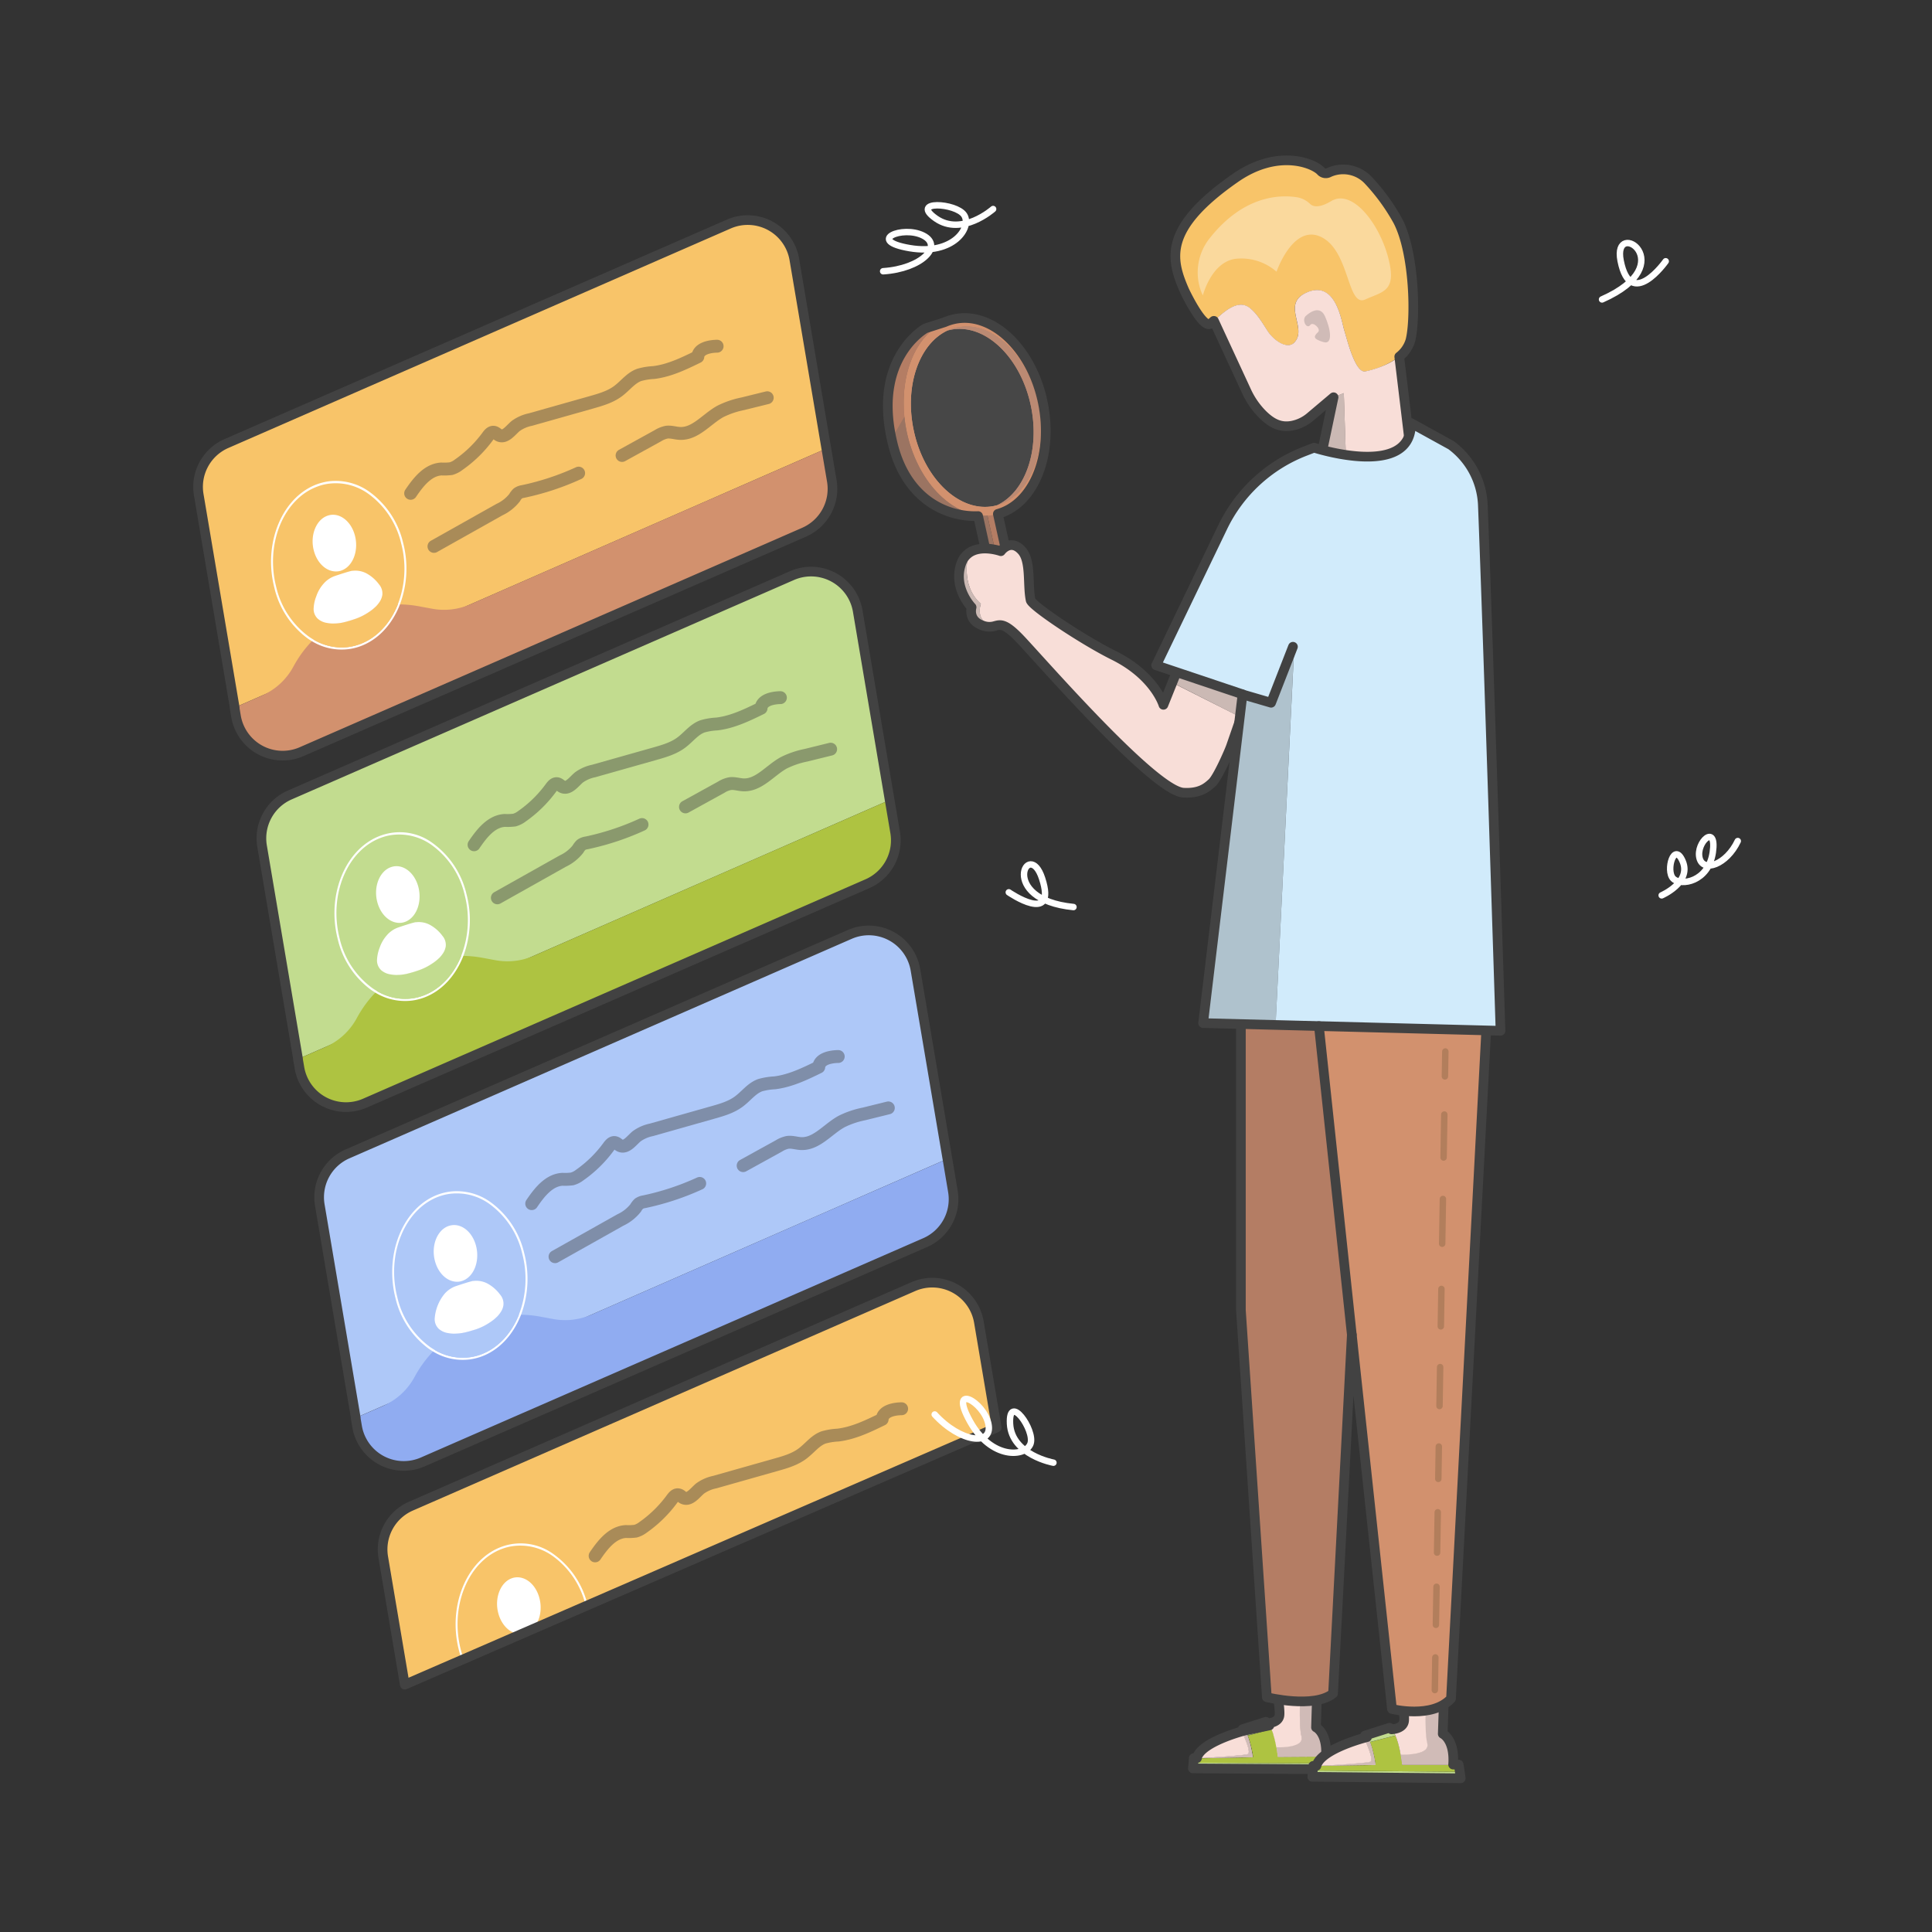 <svg id="Layer_1" data-name="Layer 1" xmlns="http://www.w3.org/2000/svg" viewBox="0 0 600 600"><rect x="0" y="0" width="600" height="600" fill="#333333" stroke="none"/><defs><style>.cls-1{fill:#c2dc8f;}.cls-2{fill:#aec341;}.cls-3{fill:#f8ded8;}.cls-4{fill:#d0bbb7;}.cls-14,.cls-18,.cls-5,.cls-8{fill:none;stroke-linecap:round;}.cls-14,.cls-5{stroke:#424242;}.cls-14,.cls-18,.cls-5{stroke-linejoin:round;}.cls-5{stroke-width:3px;}.cls-6{fill:#b47d64;}.cls-7{fill:#d2916e;}.cls-8{stroke:#b27e5c;stroke-miterlimit:10;}.cls-18,.cls-8{stroke-width:2px;}.cls-9{fill:#5e5e5e;opacity:0.29;}.cls-10{fill:#f8c469;}.cls-11,.cls-12,.cls-15{fill:#fff;}.cls-11{opacity:0.35;}.cls-12{opacity:0.1;}.cls-13{fill:#d1ebfb;}.cls-14{stroke-width:4px;opacity:0.43;}.cls-16{fill:#aec8f8;}.cls-17{fill:#90acf1;}.cls-18{stroke:#fff;}</style></defs><title>tim danh ba</title><g id="find_something" data-name="find something"><polygon class="cls-1" points="414.03 549.54 370.51 549.25 370.67 547.41 413.76 547.63 414.03 549.54"/><path class="cls-2" d="M413.76,547.62l-43.09-.2.11-1.36,1,0,1.4,0,15.93-.31a.31.31,0,0,1,0-.07s0-.12,0-.22a.27.27,0,0,1,0-.13c0-.25-.09-.59-.17-1,0-.12-.05-.26-.08-.39a26.31,26.31,0,0,0-1.36-4.93l7.43-2a5.61,5.61,0,0,1,.27.64,6.35,6.35,0,0,1,.28.74c0,.1.07.2.1.31a1.42,1.42,0,0,1,0,.16c.13.41.27.88.39,1.38s.26,1.1.38,1.73l.12.64h0c.16.89.3,1.89.44,3l15-.09,1.62,0Z"/><path class="cls-1" d="M385.94,537.09a1.33,1.33,0,0,1,.61.45h0a5.16,5.16,0,0,1,.83,1.42l7.44-2a6.47,6.47,0,0,0-1.1-1.75,1.77,1.77,0,0,0-.59-.46Z"/><path class="cls-3" d="M373.13,546l15.93-.3s-.89-6.35-2.5-8.17h0l-.86.23h0c.12.25,3.08,6.52,1.81,7S373.13,546,373.13,546Z"/><path class="cls-4" d="M373.13,546l15.93-.3s-.89-6.35-2.5-8.17h0l-.86.23h0c.12.25,3.08,6.52,1.81,7S373.13,546,373.13,546Z"/><path class="cls-3" d="M371.73,546l1.4,0s13.05-.75,14.37-1.23-1.69-6.75-1.81-7h0C382.63,538.65,372.77,541.77,371.73,546Z"/><path class="cls-3" d="M396.41,542.62c.16.89.31,1.89.44,3l15-.1c.48-7.37-3.09-9-3.09-9l.37-12.4-5.21-.21s-.7,11.66.28,15.39S396.41,542.62,396.41,542.62Z"/><path class="cls-4" d="M396.41,542.62c.16.89.31,1.89.44,3l15-.1c.48-7.37-3.09-9-3.09-9l.37-12.4-5.21-.21s-.7,11.66.28,15.39S396.41,542.62,396.41,542.62Z"/><path class="cls-3" d="M393.73,535.26a5.73,5.73,0,0,1,.51.66l.1.17a8.41,8.41,0,0,1,.49.92c.09.2.18.4.27.64s.18.47.27.74c0,.1.07.2.1.31l0,.16c.13.41.27.87.39,1.38s.26,1.1.38,1.73c0,.2.08.42.12.64h0s8.75.42,7.77-3.31-.28-15.39-.28-15.39l-7.62-.31s1.37,6.77,1.11,9.16S393.73,535.26,393.73,535.26Z"/><path class="cls-3" d="M396.41,542.61h0s8.75.42,7.77-3.31-.28-15.39-.28-15.39Z"/><path class="cls-5" d="M371.74,546l-1,0-.11,1.36-.16,1.83,43.52.29-.27-1.92-.31-2.11-1.62,0m0,0c.48-7.37-3.09-9-3.09-9l.37-12.4-5.21-.21-7.62-.31s1.37,6.77,1.11,9.16-3.66,2.49-3.66,2.49a1.77,1.77,0,0,0-.59-.46l-7.2,2.29a1.33,1.33,0,0,1,.61.45l-.86.23h0c-3,.87-12.9,4-13.94,8.25m22.52-10.09-7.69,1.6"/><polygon class="cls-1" points="453.62 552.26 407.51 551.8 407.68 549.85 453.33 550.24 453.62 552.26"/><path class="cls-2" d="M453.33,550.23l-45.65-.38.12-1.44,1,0,1.48,0,16.88-.27a.23.23,0,0,0,0-.07c0-.06,0-.13,0-.23a.32.32,0,0,1,0-.14c0-.27-.09-.63-.18-1.06,0-.13,0-.27-.07-.41a28.49,28.49,0,0,0-1.43-5.23l7.88-2a7.13,7.13,0,0,1,.28.67,7.25,7.25,0,0,1,.29.79c0,.11.08.22.11.33a1.09,1.09,0,0,1,.05.17c.14.44.29.93.41,1.46s.27,1.17.39,1.84c.05.22.09.44.13.68h0q.25,1.41.45,3.18l15.87,0H453Z"/><path class="cls-1" d="M423.9,539a1.63,1.63,0,0,1,.65.47h0a5.48,5.48,0,0,1,.87,1.52l7.89-2a6.8,6.8,0,0,0-1.17-1.86,1.68,1.68,0,0,0-.62-.49Z"/><path class="cls-3" d="M410.3,548.37l16.88-.26s-.93-6.73-2.62-8.67h0l-.92.25h0c.12.27,3.25,6.92,1.89,7.42S410.3,548.37,410.3,548.37Z"/><path class="cls-4" d="M410.3,548.37l16.88-.26s-.93-6.73-2.62-8.67h0l-.92.25h0c.12.27,3.25,6.92,1.89,7.42S410.3,548.37,410.3,548.37Z"/><path class="cls-3" d="M408.81,548.39l1.49,0s13.83-.74,15.22-1.25-1.77-7.15-1.89-7.42h0C420.39,540.61,409.93,543.87,408.81,548.39Z"/><path class="cls-3" d="M435,544.87c.17,1,.32,2,.46,3.18l15.86,0c.54-7.81-3.23-9.54-3.23-9.54l.44-13.14-5.52-.24s-.79,12.36.23,16.31S435,544.87,435,544.87Z"/><path class="cls-4" d="M435,544.87c.17,1,.32,2,.46,3.18l15.86,0c.54-7.81-3.23-9.54-3.23-9.54l.44-13.14-5.52-.24s-.79,12.36.23,16.31S435,544.87,435,544.87Z"/><path class="cls-3" d="M432.15,537.06a4.64,4.64,0,0,1,.54.7l.12.18c.16.27.33.6.51,1l.28.68c.1.24.2.49.29.78,0,.11.07.22.1.33l.06.17c.13.44.27.93.4,1.46s.27,1.17.39,1.84c.05.21.09.44.13.68h0s9.27.47,8.24-3.48-.23-16.31-.23-16.31l-8.08-.35s1.43,7.18,1.15,9.71S432.15,537.06,432.15,537.06Z"/><path class="cls-3" d="M435,544.86h0s9.27.47,8.24-3.48-.23-16.31-.23-16.31Z"/><path class="cls-5" d="M451.29,548c.54-7.81-3.23-9.54-3.23-9.54l.44-13.14-5.52-.24-8.08-.35s1.43,7.18,1.15,9.71-3.9,2.62-3.9,2.62a1.68,1.68,0,0,0-.62-.49L423.9,539a1.63,1.63,0,0,1,.65.47l-.92.25h0c-3.22.91-13.68,4.17-14.8,8.69m0,0-1,0-.12,1.44-.17,1.95,46.11.46-.29-2L453,548h-1.72m-18.58-10.22"/><path class="cls-6" d="M385.37,315.49v91.35l8.06,120.25s14.61,3.6,20.56-1.16l11-209.41Z"/><path class="cls-7" d="M409.57,316.06l11,105.47,11.73,109.23s12.46,3.13,18.33-3.2L461.7,317.41Z"/><line class="cls-8" x1="445.76" y1="514.73" x2="445.6" y2="524.87"/><line class="cls-8" x1="446.13" y1="492.78" x2="445.93" y2="504.6"/><line class="cls-8" x1="446.51" y1="469.64" x2="446.3" y2="482.18"/><line class="cls-8" x1="446.84" y1="449.23" x2="446.68" y2="459.28"/><line class="cls-8" x1="447.25" y1="424.56" x2="447.05" y2="436.65"/><line class="cls-8" x1="447.65" y1="400.29" x2="447.46" y2="411.92"/><line class="cls-8" x1="448.11" y1="372.35" x2="447.88" y2="386.25"/><line class="cls-8" x1="448.54" y1="346.13" x2="448.32" y2="359.48"/><line class="cls-8" x1="448.86" y1="326.55" x2="448.73" y2="334.28"/><path class="cls-5" d="M409.57,316.06v.06l-24.2-.63v91.35l8.06,120.25s14.61,3.6,20.56-1.16l5.83-111.42.74,7,11.73,109.23s12.46,3.13,18.33-3.2L461.7,317.41Z"/><polygon class="cls-3" points="418.06 144.41 417.23 144.3 409.92 143.4 414.13 123.37 417.33 122.08 418.06 144.41"/><polygon class="cls-9" points="418.06 144.41 417.23 144.3 409.92 143.4 414.13 123.37 417.33 122.08 418.06 144.41"/><path class="cls-10" d="M434.14,68.58c5.23,10.06,5.55,30.69,3.86,37.12a9.85,9.85,0,0,1-3.45,5A25.42,25.42,0,0,1,424,115.36c-2,.38-3.77-3.81-5-7.61-.72-2.2-1.25-4.26-1.55-5.23-.83-2.64-2.52-15.25-11.27-11.81-7.74,3.05-1.71,9.38-3.21,14a4.37,4.37,0,0,1-1,1.68c-2.17,2.29-6.38-.52-8.38-3.69s-3.36-5.38-5.44-7c-3.74-3-8.21,1.32-11.16,4l-.88.79c-2.43,2.16-8.24-10.23-8.24-10.23-4.26-9.79-6.62-19.32,15.8-34.93,13.32-9.28,24.5-4.49,26.6-2.11a2.09,2.09,0,0,0,2.58.36A10.69,10.69,0,0,1,425,56.05,62.62,62.62,0,0,1,434.14,68.58Z"/><path class="cls-11" d="M402.89,61.28c-5.39-.87-16.64-.62-27.13,12.61a17,17,0,0,0-2.88,16.24,11,11,0,0,0,.69,1.59s2.59-10.29,10.1-11.34a16.61,16.61,0,0,1,12.77,4s5.19-15.16,14-10.71S418.37,95.54,424,93s9.93-2.51,7.07-13.17-11.18-21.23-17.63-17.39c-3.83,2.29-5.69,1.73-6.57.9A7.66,7.66,0,0,0,402.89,61.28Z"/><path class="cls-3" d="M438.91,147l-20.85-2.58-.73-22.33-3.2,1.29-7.24,6.11a12.3,12.3,0,0,1-5.72,2.74c-3.16.55-5.85-.32-9.09-3.52a25,25,0,0,1-5-7.22L377,99.65c3-2.71,7.42-7,11.17-4,2.07,1.65,3.46,3.89,5.43,7s6.21,6,8.38,3.69a4.52,4.52,0,0,0,1-1.68c1.5-4.57-4.53-10.9,3.22-14,8.74-3.44,10.43,9.18,11.25,11.81.31,1,.84,3,1.55,5.23,1.24,3.8,3,8,5,7.62s7.1-1.77,10.56-4.62Z"/><path class="cls-4" d="M405.76,97.92s3.9-3.68,5.69.23,2.61,9-.43,8.09-3.31-1.61-1.68-3.11c1-.91-1.55-3.37-2.4-2.22C405.75,102.51,404,99.08,405.76,97.92Z"/><path class="cls-5" d="M377,99.65l10.1,21.83a25,25,0,0,0,5,7.22c3.24,3.2,5.93,4.07,9.09,3.52a12.3,12.3,0,0,0,5.72-2.74l7.24-6.11-4.21,20,7.31.9.83.11L438.91,147l-4.36-36.24a9.89,9.89,0,0,0,3.45-5c1.69-6.43,1.37-27.06-3.86-37.12A62.62,62.62,0,0,0,425,56.05a10.69,10.69,0,0,0-12.2-2.52,2.09,2.09,0,0,1-2.58-.36c-2.1-2.38-13.28-7.17-26.6,2.11-22.42,15.61-20.06,25.14-15.8,34.93,0,0,5.81,12.39,8.24,10.23l.88-.79"/><path class="cls-6" d="M312.49,186.65a3.06,3.06,0,0,1-3.42-2.37l-5.5-24.81,2.84-.44Z"/><path class="cls-9" d="M312.49,186.65a3.06,3.06,0,0,1-3.42-2.37l-5.5-24.81,2.84-.44Z"/><path class="cls-6" d="M312.74,186.62a1.07,1.07,0,0,1-.25,0L306.41,159l3.25-.48,5.41,24.4A3.07,3.07,0,0,1,312.74,186.62Z"/><path class="cls-7" d="M323.88,125.12c-3.42-16.77-15.68-28.43-27.37-26.05a15.55,15.55,0,0,0-3.16,1c-8,3.54-12.91,13.74-12.69,25.69a43.59,43.59,0,0,0,.88,8,42.11,42.11,0,0,0,5.52,14l.2.29c4.81,7.42,11.63,12,18.56,12.06a15.61,15.61,0,0,0,3-.28l.12,0C320.59,157.42,327.3,141.9,323.88,125.12Zm-14.24,31.79c-.31.09-.63.16-.94.23-10.7,2.18-21.9-8.49-25-23.82-2.81-13.76,1.84-26.6,10.54-30.67a13.54,13.54,0,0,1,3.15-1c10.7-2.18,21.9,8.48,25,23.82C325.43,140.31,319.74,154.11,309.64,156.91Z"/><path class="cls-6" d="M309.64,156.91c8.7-4.07,13.35-16.9,10.55-30.67-3.13-15.34-14.33-26-25-23.82-.31.07-.63.14-.94.23a13.54,13.54,0,0,1,3.15-1c10.7-2.18,21.9,8.48,25,23.82C325.43,140.31,319.74,154.11,309.64,156.91Z"/><path class="cls-6" d="M309.64,156.91c8.7-4.07,13.35-16.9,10.55-30.67-3.13-15.34-14.33-26-25-23.82-.31.07-.63.14-.94.23a13.54,13.54,0,0,1,3.15-1c10.7-2.18,21.9,8.48,25,23.82C325.43,140.31,319.74,154.11,309.64,156.91Z"/><path class="cls-6" d="M305.82,160.11c-8.5,1.2-23.72-2.5-28.59-22.32-.13-.53-.24-1-.36-1.57l4-6.81c.15,1.43.36,2.89.66,4.35C284.66,149.06,295.12,160.1,305.82,160.11Z"/><path class="cls-9" d="M305.82,160.11c-8.5,1.2-23.72-2.5-28.59-22.32-.13-.53-.24-1-.36-1.57l4-6.81c.15,1.43.36,2.89.66,4.35C284.66,149.06,295.12,160.1,305.82,160.11Z"/><path class="cls-6" d="M280.88,129.41l-4,6.81C271.35,110.81,287.43,102,287.43,102l5.92-1.9C284.58,104,279.49,115.93,280.88,129.41Z"/><path class="cls-7" d="M323.88,125.12c-3.42-16.77-15.68-28.43-27.37-26.05a15.55,15.55,0,0,0-3.16,1l-.72.34a14.88,14.88,0,0,0-1.4.8c-.45.29-.89.6-1.32.94a17.8,17.8,0,0,0-1.84,1.65c-4.8,4.91-7.58,12.94-7.41,22,0,.33,0,.65,0,1,0,.51.05,1,.09,1.54,0,.37.06.73.1,1.11q.11,1.07.27,2.16c.05.37.11.73.18,1.1s.13.73.21,1.09.19,1,.31,1.42.23.93.36,1.4.18.69.29,1,.14.47.22.71c.33,1.06.71,2.1,1.11,3.1.21.51.42,1,.63,1.48.33.73.67,1.43,1,2.12.14.28.28.55.44.83s.23.42.36.63a34,34,0,0,0,3.39,4.9l.48.56a31.3,31.3,0,0,0,2.34,2.4c.24.22.47.43.71.62s.51.44.77.64.38.3.58.44a21.63,21.63,0,0,0,4.22,2.51c.2.09.41.18.63.26s.39.16.59.24.45.16.67.22l.37.12c.24.08.48.14.71.2a12.47,12.47,0,0,0,1.7.34c.35.06.71.1,1.06.13l.65,0,.65,0a15.61,15.61,0,0,0,3-.28l.12,0C320.59,157.42,327.3,141.9,323.88,125.12Zm-14.24,31.79c-.31.09-.63.16-.94.23-10.7,2.18-21.9-8.49-25-23.82-2.81-13.76,1.84-26.6,10.54-30.67a13.54,13.54,0,0,1,3.15-1c10.7-2.18,21.9,8.48,25,23.82C325.43,140.31,319.74,154.11,309.64,156.91Z"/><path class="cls-12" d="M309.64,156.91c-.31.09-.63.16-.94.23-10.7,2.18-21.9-8.49-25-23.82-2.81-13.76,1.84-26.6,10.54-30.67a13.54,13.54,0,0,1,3.15-1c10.7-2.18,21.9,8.48,25,23.82C325.43,140.31,319.74,154.11,309.64,156.91Z"/><path class="cls-6" d="M305.82,160.11c-8.5,1.2-23.72-2.5-28.59-22.32-.13-.53-.24-1-.36-1.57l4-6.81c.15,1.43.36,2.89.66,4.35C284.66,149.06,295.12,160.1,305.82,160.11Z"/><path class="cls-9" d="M305.82,160.11c-8.5,1.2-23.72-2.5-28.59-22.32-.13-.53-.24-1-.36-1.57l4-6.81c.15,1.43.36,2.89.66,4.35C284.66,149.06,295.12,160.1,305.82,160.11Z"/><path class="cls-6" d="M280.88,129.41l-4,6.81C271.35,110.81,287.43,102,287.43,102l5.92-1.9C284.58,104,279.49,115.93,280.88,129.41Z"/><path class="cls-5" d="M323.88,125.12c-3.42-16.77-15.68-28.43-27.37-26.05a15.55,15.55,0,0,0-3.16,1l-5.92,1.9s-16.08,8.82-10.56,34.23c.12.52.23,1,.36,1.57,4.5,18.3,17.82,22.86,26.53,22.5l5.31,24a3.06,3.06,0,0,0,3.42,2.37l.25,0a3.07,3.07,0,0,0,2.33-3.67l-5.18-23.38C321,156.53,327.2,141.42,323.88,125.12Zm-37.7-19.05"/><path class="cls-3" d="M309,194.35a5.94,5.94,0,0,1-4-.18c-4.51-1.61-3.29-5.62-3.29-5.62s-5.83-6-3.26-13.46a6.68,6.68,0,0,1,2.41-3.37c-.11.38-2.83,10,3.76,15.77C304.65,187.49,302.41,193.42,309,194.35Z"/><polygon class="cls-3" points="393.87 198.39 385.37 222.76 364.08 211.96 372.91 189.96 393.87 198.39"/><polygon class="cls-9" points="393.87 198.39 385.37 222.76 364.08 211.96 372.91 189.96 393.87 198.39"/><path class="cls-3" d="M385.37,222.76l-3.12,9c-.54,1.56-4.23,9.81-5.84,11.32s-3.87,3.37-8.91,3.1c-9-.48-42.95-39.44-50.51-47.5-4.85-5.17-6.2-4.75-8-4.29-6.62-.93-4.38-6.86-4.38-6.86-6.59-5.78-3.87-15.39-3.76-15.77h0c3.82-2.77,9.94-.58,9.94-.58s2.95-4.16,6.53-.15c2.9,3.27,1.73,10.54,2.71,15.34.39,1.8,16.31,12.45,25.78,17.14,12.77,6.32,15.46,15.38,15.46,15.38l2.77-6.89Z"/><path class="cls-9" d="M309,194.35a5.94,5.94,0,0,1-4-.18c-4.51-1.61-3.29-5.62-3.29-5.62s-5.83-6-3.26-13.46a6.68,6.68,0,0,1,2.41-3.37c-.11.38-2.83,10,3.76,15.77C304.65,187.49,302.41,193.42,309,194.35Z"/><path class="cls-5" d="M372.91,190l-8.83,22-2.77,6.89s-2.69-9.06-15.46-15.38c-9.47-4.69-25.39-15.34-25.78-17.14-1-4.8.19-12.07-2.71-15.34-3.58-4-6.53.15-6.53.15s-6.12-2.19-9.94.58h0a6.63,6.63,0,0,0-2.41,3.37c-2.57,7.47,3.26,13.46,3.26,13.46s-1.22,4,3.29,5.62a5.94,5.94,0,0,0,4,.18c1.76-.46,3.11-.88,8,4.29,7.56,8.06,41.49,47,50.51,47.5,5,.27,7.17-1.48,8.91-3.1s5.3-9.76,5.84-11.32l3.12-9,8.5-24.37Z"/><polygon class="cls-13" points="401.98 199.72 396.14 318.31 373.64 317.73 385.88 215.66 394.75 218.25 401.98 199.72"/><polygon class="cls-9" points="401.98 199.72 396.14 318.31 373.64 317.73 385.88 215.66 394.75 218.25 401.98 199.72"/><path class="cls-13" d="M396.14,318.31,402,199.72l-7.23,18.53-8.87-2.58-26.82-9,20.65-42.9a47.28,47.28,0,0,1,25.51-23.58l2.87-1.11s30.42,9.92,30.09-7.65l12.45,6.86h0a24.35,24.35,0,0,1,9.88,18.62c1.58,39.83,5.5,163.26,5.5,163.26Z"/><path class="cls-5" d="M460.51,156.86a24.35,24.35,0,0,0-9.88-18.62h0l-12.45-6.86c.33,17.57-30.09,7.65-30.09,7.65l-2.87,1.11a47.28,47.28,0,0,0-25.51,23.58l-20.65,42.9,26.82,9L373.64,317.73l22.5.58L466,320.12S462.09,196.69,460.51,156.86Z"/><path class="cls-10" d="M256.62,139.3,116.69,200.55l-43.85,19.2-11.17-66.1a14.69,14.69,0,0,1,8.61-15.91L226.33,69.58a14.68,14.68,0,0,1,20.36,11Z"/><path class="cls-7" d="M105.4,193.46a12.75,12.75,0,0,1-1.84.13,36.45,36.45,0,0,1,13.17-5.24,13.45,13.45,0,0,1-2.19,1.75,17.92,17.92,0,0,1-4.55,2.22,34.73,34.73,0,0,1-3.46,1A10.66,10.66,0,0,1,105.4,193.46Z"/><path class="cls-7" d="M249.72,165.31,93.66,233.46a14.69,14.69,0,0,1-20.37-11l-.45-2.69L81.37,216a20.3,20.3,0,0,0,9.76-9h0a36.28,36.28,0,0,1,5.74-7.89,5.81,5.81,0,0,1,.49-.5,17,17,0,0,0,10.89,2.3,16.69,16.69,0,0,0,3.28-.8c5.47-1.93,9.67-6.55,12-12.41h.64a36,36,0,0,1,6,.6l4,.74A20.32,20.32,0,0,0,146,187.7l110.59-48.4,1.71,10.1A14.71,14.71,0,0,1,249.72,165.31Z"/><path class="cls-14" d="M127.53,153.21c2.37-3.49,5.34-7.33,9.55-7.56a17,17,0,0,0,3-.11,7,7,0,0,0,2.33-1.19,38.28,38.28,0,0,0,9.05-8.82c.46-.64,1.07-1.37,1.86-1.29.63.07,1.08.64,1.65.92,1.9.93,3.56-1.49,5.17-2.86a11.94,11.94,0,0,1,4.58-2l19-5.37c2.84-.81,5.75-1.65,8.13-3.4s4-4.13,6.64-5.09a19.33,19.33,0,0,1,4.49-.74c4.84-.58,9.34-2.76,13.73-4.9.2-2.52,3.51-3.24,6-3.28"/><path class="cls-14" d="M134.77,169.69l20.31-11.41a13,13,0,0,0,4.74-3.74,5.27,5.27,0,0,1,1-1.3,3.79,3.79,0,0,1,1.64-.61,81.65,81.65,0,0,0,17.24-5.7"/><path class="cls-14" d="M193.19,141.45l11.12-6.13a8.27,8.27,0,0,1,2.67-1.09c1.36-.2,2.73.3,4.11.37,4.87.26,8.35-4.47,12.62-6.83a27.8,27.8,0,0,1,6.91-2.36l7.65-1.89"/><path class="cls-15" d="M125.18,168.52a27.15,27.15,0,0,0-10.44-15.78,17.93,17.93,0,0,0-12.67-3.26,18.8,18.8,0,0,0-3.39.82c-11,3.88-17.06,18.35-13.47,32.26a27.15,27.15,0,0,0,10.43,15.78c.41.28.82.54,1.23.79a17.69,17.69,0,0,0,11.43,2.46,17,17,0,0,0,3.4-.82c5.72-2,10.1-6.88,12.48-13A31.67,31.67,0,0,0,125.18,168.52Zm-1.64,19.2c-2.34,5.86-6.54,10.48-12,12.41a16.69,16.69,0,0,1-3.28.8,17,17,0,0,1-10.89-2.3c-.46-.26-.93-.56-1.38-.87a26.43,26.43,0,0,1-10.19-15.4C82.3,168.8,88.15,154.71,98.85,151a15.22,15.22,0,0,1,3.28-.79,17.34,17.34,0,0,1,12.27,3.15,26.46,26.46,0,0,1,10.19,15.42A30.87,30.87,0,0,1,123.54,187.72Z"/><path class="cls-10" d="M123.54,187.72c-2.34,5.86-6.54,10.48-12,12.41a16.69,16.69,0,0,1-3.28.8,17,17,0,0,1-10.89-2.3,36,36,0,0,1,6.2-5,12.75,12.75,0,0,0,1.84-.13,10.66,10.66,0,0,0,1.13-.19,34.73,34.73,0,0,0,3.46-1,17.92,17.92,0,0,0,4.55-2.22,13.45,13.45,0,0,0,2.19-1.75A36.63,36.63,0,0,1,123.54,187.72Z"/><path class="cls-15" d="M118.74,184.74a5.53,5.53,0,0,1-.85,2.18,10.47,10.47,0,0,1-1.16,1.43,13.45,13.45,0,0,1-2.19,1.75,17.92,17.92,0,0,1-4.55,2.22,34.73,34.73,0,0,1-3.46,1,10.66,10.66,0,0,1-1.13.19,12.75,12.75,0,0,1-1.84.13,11,11,0,0,1-2-.18,5.7,5.7,0,0,1-2.84-1.28,4.14,4.14,0,0,1-1.31-3.36,11.64,11.64,0,0,1,.83-3.68,11.25,11.25,0,0,1,2.2-3.81,8.24,8.24,0,0,1,3.51-2.43c.68-.23,4.27-1.44,5.41-1.64l.24,0a7.31,7.31,0,0,1,4.55,1,12,12,0,0,1,3.56,3.22A4.34,4.34,0,0,1,118.74,184.74Z"/><path class="cls-15" d="M102.71,159.91a5.42,5.42,0,0,0-1,.25c-3.49,1.21-5.45,6-4.29,10.68,1.08,4.32,4.31,7,7.58,6.59a4.89,4.89,0,0,0,1-.24c3.52-1.22,5.43-6,4.26-10.74-1.07-4.27-4.31-7-7.57-6.54Z"/><path class="cls-1" d="M276.31,248.44,136.38,309.69l-43.85,19.2-11.17-66.1A14.69,14.69,0,0,1,90,246.88L246,178.72a14.7,14.7,0,0,1,20.37,11Z"/><path class="cls-2" d="M125.09,302.6a12.65,12.65,0,0,1-1.84.13,36.7,36.7,0,0,1,13.17-5.24,13.45,13.45,0,0,1-2.19,1.75,17.92,17.92,0,0,1-4.55,2.22,34.73,34.73,0,0,1-3.46,1A10.66,10.66,0,0,1,125.09,302.6Z"/><path class="cls-2" d="M269.41,274.45,113.35,342.6a14.68,14.68,0,0,1-20.36-11l-.46-2.7,8.53-3.74a20.3,20.3,0,0,0,9.76-9h0a36.28,36.28,0,0,1,5.74-7.89,5.81,5.81,0,0,1,.49-.5,17,17,0,0,0,10.89,2.3,16.69,16.69,0,0,0,3.28-.8c5.47-1.93,9.67-6.55,12-12.41h.65a35.86,35.86,0,0,1,6,.6l4,.74a20.39,20.39,0,0,0,11.87-1.36l110.59-48.41,1.71,10.1A14.71,14.71,0,0,1,269.41,274.45Z"/><path class="cls-14" d="M147.22,262.35c2.37-3.49,5.34-7.33,9.55-7.56a16.93,16.93,0,0,0,3-.11,7,7,0,0,0,2.34-1.19,38.43,38.43,0,0,0,9-8.82c.47-.64,1.07-1.37,1.86-1.29.63.07,1.08.64,1.65.92,1.9.93,3.56-1.49,5.17-2.86a11.94,11.94,0,0,1,4.58-2l19-5.37c2.84-.81,5.75-1.65,8.13-3.4s4-4.13,6.65-5.09a19.16,19.16,0,0,1,4.48-.74c4.85-.58,9.34-2.76,13.73-4.9.2-2.52,3.52-3.24,6-3.28"/><path class="cls-14" d="M154.46,278.83l20.31-11.41a13,13,0,0,0,4.74-3.74,5.52,5.52,0,0,1,1-1.3,3.79,3.79,0,0,1,1.65-.61,81.75,81.75,0,0,0,17.23-5.7"/><path class="cls-14" d="M212.88,250.59,224,244.46a8,8,0,0,1,2.66-1.08c1.36-.21,2.73.29,4.11.36,4.87.26,8.35-4.47,12.62-6.83a27.8,27.8,0,0,1,6.91-2.36l7.66-1.89"/><path class="cls-15" d="M144.87,277.66a27.15,27.15,0,0,0-10.44-15.78,17.19,17.19,0,0,0-16.06-2.43c-11,3.87-17.05,18.34-13.47,32.26a27.16,27.16,0,0,0,10.43,15.77c.41.28.82.54,1.23.79A17.72,17.72,0,0,0,128,310.73a17.35,17.35,0,0,0,3.4-.82c5.71-2,10.09-6.87,12.48-13A31.74,31.74,0,0,0,144.87,277.66Zm-1.64,19.2c-2.34,5.86-6.54,10.48-12,12.41a16.69,16.69,0,0,1-3.28.8,17,17,0,0,1-10.89-2.3c-.46-.26-.93-.56-1.38-.87a26.43,26.43,0,0,1-10.19-15.4c-3.49-13.56,2.36-27.65,13.06-31.41a15.83,15.83,0,0,1,3.28-.79,17.3,17.3,0,0,1,12.27,3.16,26.41,26.41,0,0,1,10.19,15.41A30.87,30.87,0,0,1,143.23,296.86Z"/><path class="cls-1" d="M143.23,296.86c-2.34,5.86-6.54,10.48-12,12.41a16.69,16.69,0,0,1-3.28.8,17,17,0,0,1-10.89-2.3,36,36,0,0,1,6.2-5,12.65,12.65,0,0,0,1.84-.13,10.66,10.66,0,0,0,1.13-.19,34.73,34.73,0,0,0,3.46-1,17.92,17.92,0,0,0,4.55-2.22,13.45,13.45,0,0,0,2.19-1.75A36.71,36.71,0,0,1,143.23,296.86Z"/><path class="cls-15" d="M138.43,293.88a5.38,5.38,0,0,1-.85,2.18,9.77,9.77,0,0,1-1.16,1.43,13.45,13.45,0,0,1-2.19,1.75,17.92,17.92,0,0,1-4.55,2.22,34.73,34.73,0,0,1-3.46,1,10.66,10.66,0,0,1-1.13.19,12.65,12.65,0,0,1-1.84.13,10.83,10.83,0,0,1-2-.18,5.69,5.69,0,0,1-2.85-1.28,4.16,4.16,0,0,1-1.31-3.35,11.91,11.91,0,0,1,.83-3.69,11.27,11.27,0,0,1,2.2-3.8,8.16,8.16,0,0,1,3.51-2.43c.69-.24,4.27-1.45,5.42-1.65l.23,0a7.31,7.31,0,0,1,4.55,1,12,12,0,0,1,3.56,3.22A4.3,4.3,0,0,1,138.43,293.88Z"/><path class="cls-15" d="M122.41,269.05a5.52,5.52,0,0,0-1,.25c-3.49,1.21-5.45,6-4.28,10.68,1.08,4.32,4.3,7,7.57,6.59a4.89,4.89,0,0,0,1-.24c3.52-1.22,5.43-6,4.26-10.74-1.06-4.27-4.3-7-7.56-6.54Z"/><path class="cls-16" d="M294.23,359.88,154.29,421.14l-43.85,19.19L99.27,374.24a14.69,14.69,0,0,1,8.61-15.91l156.05-68.17a14.7,14.7,0,0,1,20.37,11Z"/><path class="cls-17" d="M143,414.05a12.65,12.65,0,0,1-1.84.13,36.59,36.59,0,0,1,13.17-5.24,13,13,0,0,1-2.19,1.75,17.86,17.86,0,0,1-4.54,2.22c-1.15.35-2.3.71-3.46.95A11.29,11.29,0,0,1,143,414.05Z"/><path class="cls-17" d="M287.33,385.9,131.27,454.05a14.7,14.7,0,0,1-20.37-11l-.46-2.7L119,436.6a20.35,20.35,0,0,0,9.76-9h0a36.92,36.92,0,0,1,5.74-7.9c.16-.17.32-.34.49-.5a16.94,16.94,0,0,0,10.9,2.3,15.89,15.89,0,0,0,3.27-.79c5.47-1.93,9.67-6.55,12-12.41h.65a35.76,35.76,0,0,1,6,.6l4,.74a20.37,20.37,0,0,0,11.86-1.37l110.6-48.41,1.7,10.1A14.71,14.71,0,0,1,287.33,385.9Z"/><path class="cls-14" d="M165.13,373.8c2.37-3.49,5.34-7.33,9.56-7.56a17,17,0,0,0,3-.12,6.84,6.84,0,0,0,2.33-1.18,38.43,38.43,0,0,0,9-8.82c.47-.64,1.07-1.37,1.86-1.29.63.07,1.08.64,1.65.92,1.9.93,3.56-1.49,5.18-2.86a11.83,11.83,0,0,1,4.57-2l19-5.38c2.85-.8,5.76-1.64,8.13-3.39s4-4.13,6.65-5.1a19.68,19.68,0,0,1,4.48-.73c4.85-.59,9.34-2.76,13.73-4.9.2-2.52,3.52-3.24,6.05-3.28"/><path class="cls-14" d="M172.37,390.28l20.31-11.41a13,13,0,0,0,4.74-3.74,5.58,5.58,0,0,1,1-1.3,4,4,0,0,1,1.65-.62,81.72,81.72,0,0,0,17.23-5.69"/><path class="cls-14" d="M230.79,362l11.13-6.14a8.19,8.19,0,0,1,2.66-1.08c1.36-.2,2.73.29,4.11.37,4.88.26,8.35-4.47,12.63-6.83a27.59,27.59,0,0,1,6.9-2.36l7.66-1.89"/><path class="cls-15" d="M162.78,389.11a27.12,27.12,0,0,0-10.44-15.78,17.92,17.92,0,0,0-12.67-3.26,18.18,18.18,0,0,0-3.39.82c-11,3.88-17,18.35-13.46,32.26a27.15,27.15,0,0,0,10.43,15.78c.4.27.81.53,1.22.78a17.67,17.67,0,0,0,11.44,2.47,18.09,18.09,0,0,0,3.4-.82c5.71-2,10.09-6.88,12.48-13A31.75,31.75,0,0,0,162.78,389.11Zm-1.64,19.2c-2.34,5.86-6.54,10.48-12,12.41a15.89,15.89,0,0,1-3.27.79,16.94,16.94,0,0,1-10.9-2.3c-.46-.26-.93-.55-1.38-.86a26.44,26.44,0,0,1-10.18-15.41c-3.5-13.56,2.36-27.65,13.06-31.41a15.87,15.87,0,0,1,3.27-.78A17.31,17.31,0,0,1,152,373.9a26.47,26.47,0,0,1,10.18,15.41A30.83,30.83,0,0,1,161.14,408.31Z"/><path class="cls-16" d="M161.14,408.31c-2.34,5.86-6.54,10.48-12,12.41a15.89,15.89,0,0,1-3.27.79,16.94,16.94,0,0,1-10.9-2.3,35.46,35.46,0,0,1,6.2-5,12.65,12.65,0,0,0,1.84-.13,11.29,11.29,0,0,0,1.14-.19c1.16-.24,2.31-.6,3.46-.95a17.86,17.86,0,0,0,4.54-2.22,13,13,0,0,0,2.19-1.75A36,36,0,0,1,161.14,408.31Z"/><path class="cls-15" d="M156.34,405.33a5.15,5.15,0,0,1-.85,2.17,9.25,9.25,0,0,1-1.16,1.44,13,13,0,0,1-2.19,1.75,17.86,17.86,0,0,1-4.54,2.22c-1.15.35-2.3.71-3.46.95a11.29,11.29,0,0,1-1.14.19,12.65,12.65,0,0,1-1.84.13,10.83,10.83,0,0,1-2-.18,5.73,5.73,0,0,1-2.85-1.28,4.13,4.13,0,0,1-1.3-3.36,13.67,13.67,0,0,1,3-7.49,8.24,8.24,0,0,1,3.51-2.43c.69-.23,4.28-1.44,5.42-1.64l.23,0a7.38,7.38,0,0,1,4.55,1,12.11,12.11,0,0,1,3.56,3.21A4.34,4.34,0,0,1,156.34,405.33Z"/><path class="cls-15" d="M140.32,380.5a5.38,5.38,0,0,0-1,.24c-3.5,1.21-5.46,6-4.29,10.69,1.08,4.32,4.3,7,7.58,6.59a5.52,5.52,0,0,0,1-.25c3.52-1.22,5.43-6,4.26-10.73-1.06-4.28-4.3-7-7.56-6.54Z"/><path class="cls-10" d="M309.53,443.32l-127,55.17-.58.25-16.58,7.2-3.48,1.51L144,515.21l-.56.24-17.77,7.71L119,483.63a14.67,14.67,0,0,1,8.6-15.91l156.05-68.17a14.69,14.69,0,0,1,20.37,11Z"/><path class="cls-14" d="M184.82,483.19c2.37-3.49,5.35-7.33,9.56-7.56a17,17,0,0,0,3-.11,7.05,7.05,0,0,0,2.33-1.19,38.43,38.43,0,0,0,9-8.82c.47-.64,1.08-1.37,1.86-1.29s1.08.64,1.65.92c1.9.93,3.57-1.49,5.18-2.86a11.87,11.87,0,0,1,4.58-2l19-5.38c2.84-.8,5.75-1.64,8.13-3.39s4-4.13,6.64-5.1a19.87,19.87,0,0,1,4.48-.73c4.85-.59,9.34-2.76,13.73-4.9.2-2.52,3.52-3.24,6.05-3.28"/><path class="cls-15" d="M172,482.72A17.29,17.29,0,0,0,156,480.28c-11,3.88-17.06,18.35-13.47,32.26a27.36,27.36,0,0,0,.91,2.91l.56-.24a29.88,29.88,0,0,1-.89-2.87c-3.49-13.57,2.36-27.66,13.06-31.42a15.8,15.8,0,0,1,3.28-.78,17.29,17.29,0,0,1,12.27,3.15,26.49,26.49,0,0,1,10.19,15.41v0l.58-.25A27.12,27.12,0,0,0,172,482.72Z"/><path class="cls-15" d="M165.32,505.94l-3.48,1.51c-3.12.15-6.11-2.51-7.14-6.64-1.16-4.67.79-9.47,4.29-10.68a4.58,4.58,0,0,1,1-.24c3.26-.44,6.5,2.27,7.56,6.54C168.49,500.13,167.51,503.91,165.32,505.94Z"/><path class="cls-5" d="M72.84,219.75l.45,2.69a14.69,14.69,0,0,0,20.37,11l156.06-68.15a14.71,14.71,0,0,0,8.61-15.91l-1.71-10.1-9.93-58.7a14.68,14.68,0,0,0-20.36-11l-156,68.16a14.69,14.69,0,0,0-8.61,15.91l11.17,66.1"/><path class="cls-5" d="M92.53,328.89l.46,2.7a14.68,14.68,0,0,0,20.36,11l156.06-68.15A14.71,14.71,0,0,0,278,258.54l-1.71-10.1-9.92-58.7a14.7,14.7,0,0,0-20.37-11L90,246.88a14.69,14.69,0,0,0-8.61,15.91l11.17,66.1"/><path class="cls-5" d="M110.44,440.33l.46,2.7a14.7,14.7,0,0,0,20.37,11L287.33,385.9a14.71,14.71,0,0,0,8.6-15.92l-1.7-10.1-9.93-58.7a14.7,14.7,0,0,0-20.37-11l-156,68.17a14.69,14.69,0,0,0-8.61,15.91l11.17,66.09"/><path class="cls-5" d="M304,410.57a14.69,14.69,0,0,0-20.37-11l-156,68.17a14.67,14.67,0,0,0-8.6,15.91l6.68,39.53,17.77-7.71.56-.24,17.86-7.76,3.48-1.51,16.58-7.2.58-.25,127-55.17Z"/><path class="cls-18" d="M308.42,64.92s-9.69,8.62-17.81,2.92,6.27-4.84,8.79-1.09-3.2,12.64-16.89,10.31-2.19-7.16,4.21-3.9-.6,10.31-12.45,11.08"/><path class="cls-18" d="M327.15,454.25s-13-2.37-13.48-12.1,7.82,2,6.37,6.19-12.16,5.08-18.84-7,4.39-6,5.77.94-8.67,5.72-16.69-3"/><path class="cls-18" d="M313.29,277.12s15.13,10.42,10.34-4.32c-4.16-12.8-14.07,6.53,9.74,8.89"/><path class="cls-18" d="M517.3,81.14s-10.91,15.48-14-.15c-2.67-13.56,19.43.82-5.77,12"/><path class="cls-18" d="M516.05,278.06s9.25-4,6.56-10.48-5.39,2.79-3,5.26,11,1,12.32-8.17-5.27-3.05-4.15,1.73,8.48,2.05,11.9-5.2"/><polyline class="cls-5" points="385.88 215.66 394.75 218.25 401.54 200.85"/><line class="cls-5" x1="419.82" y1="414.51" x2="409.6" y2="318.66"/></g></svg>
